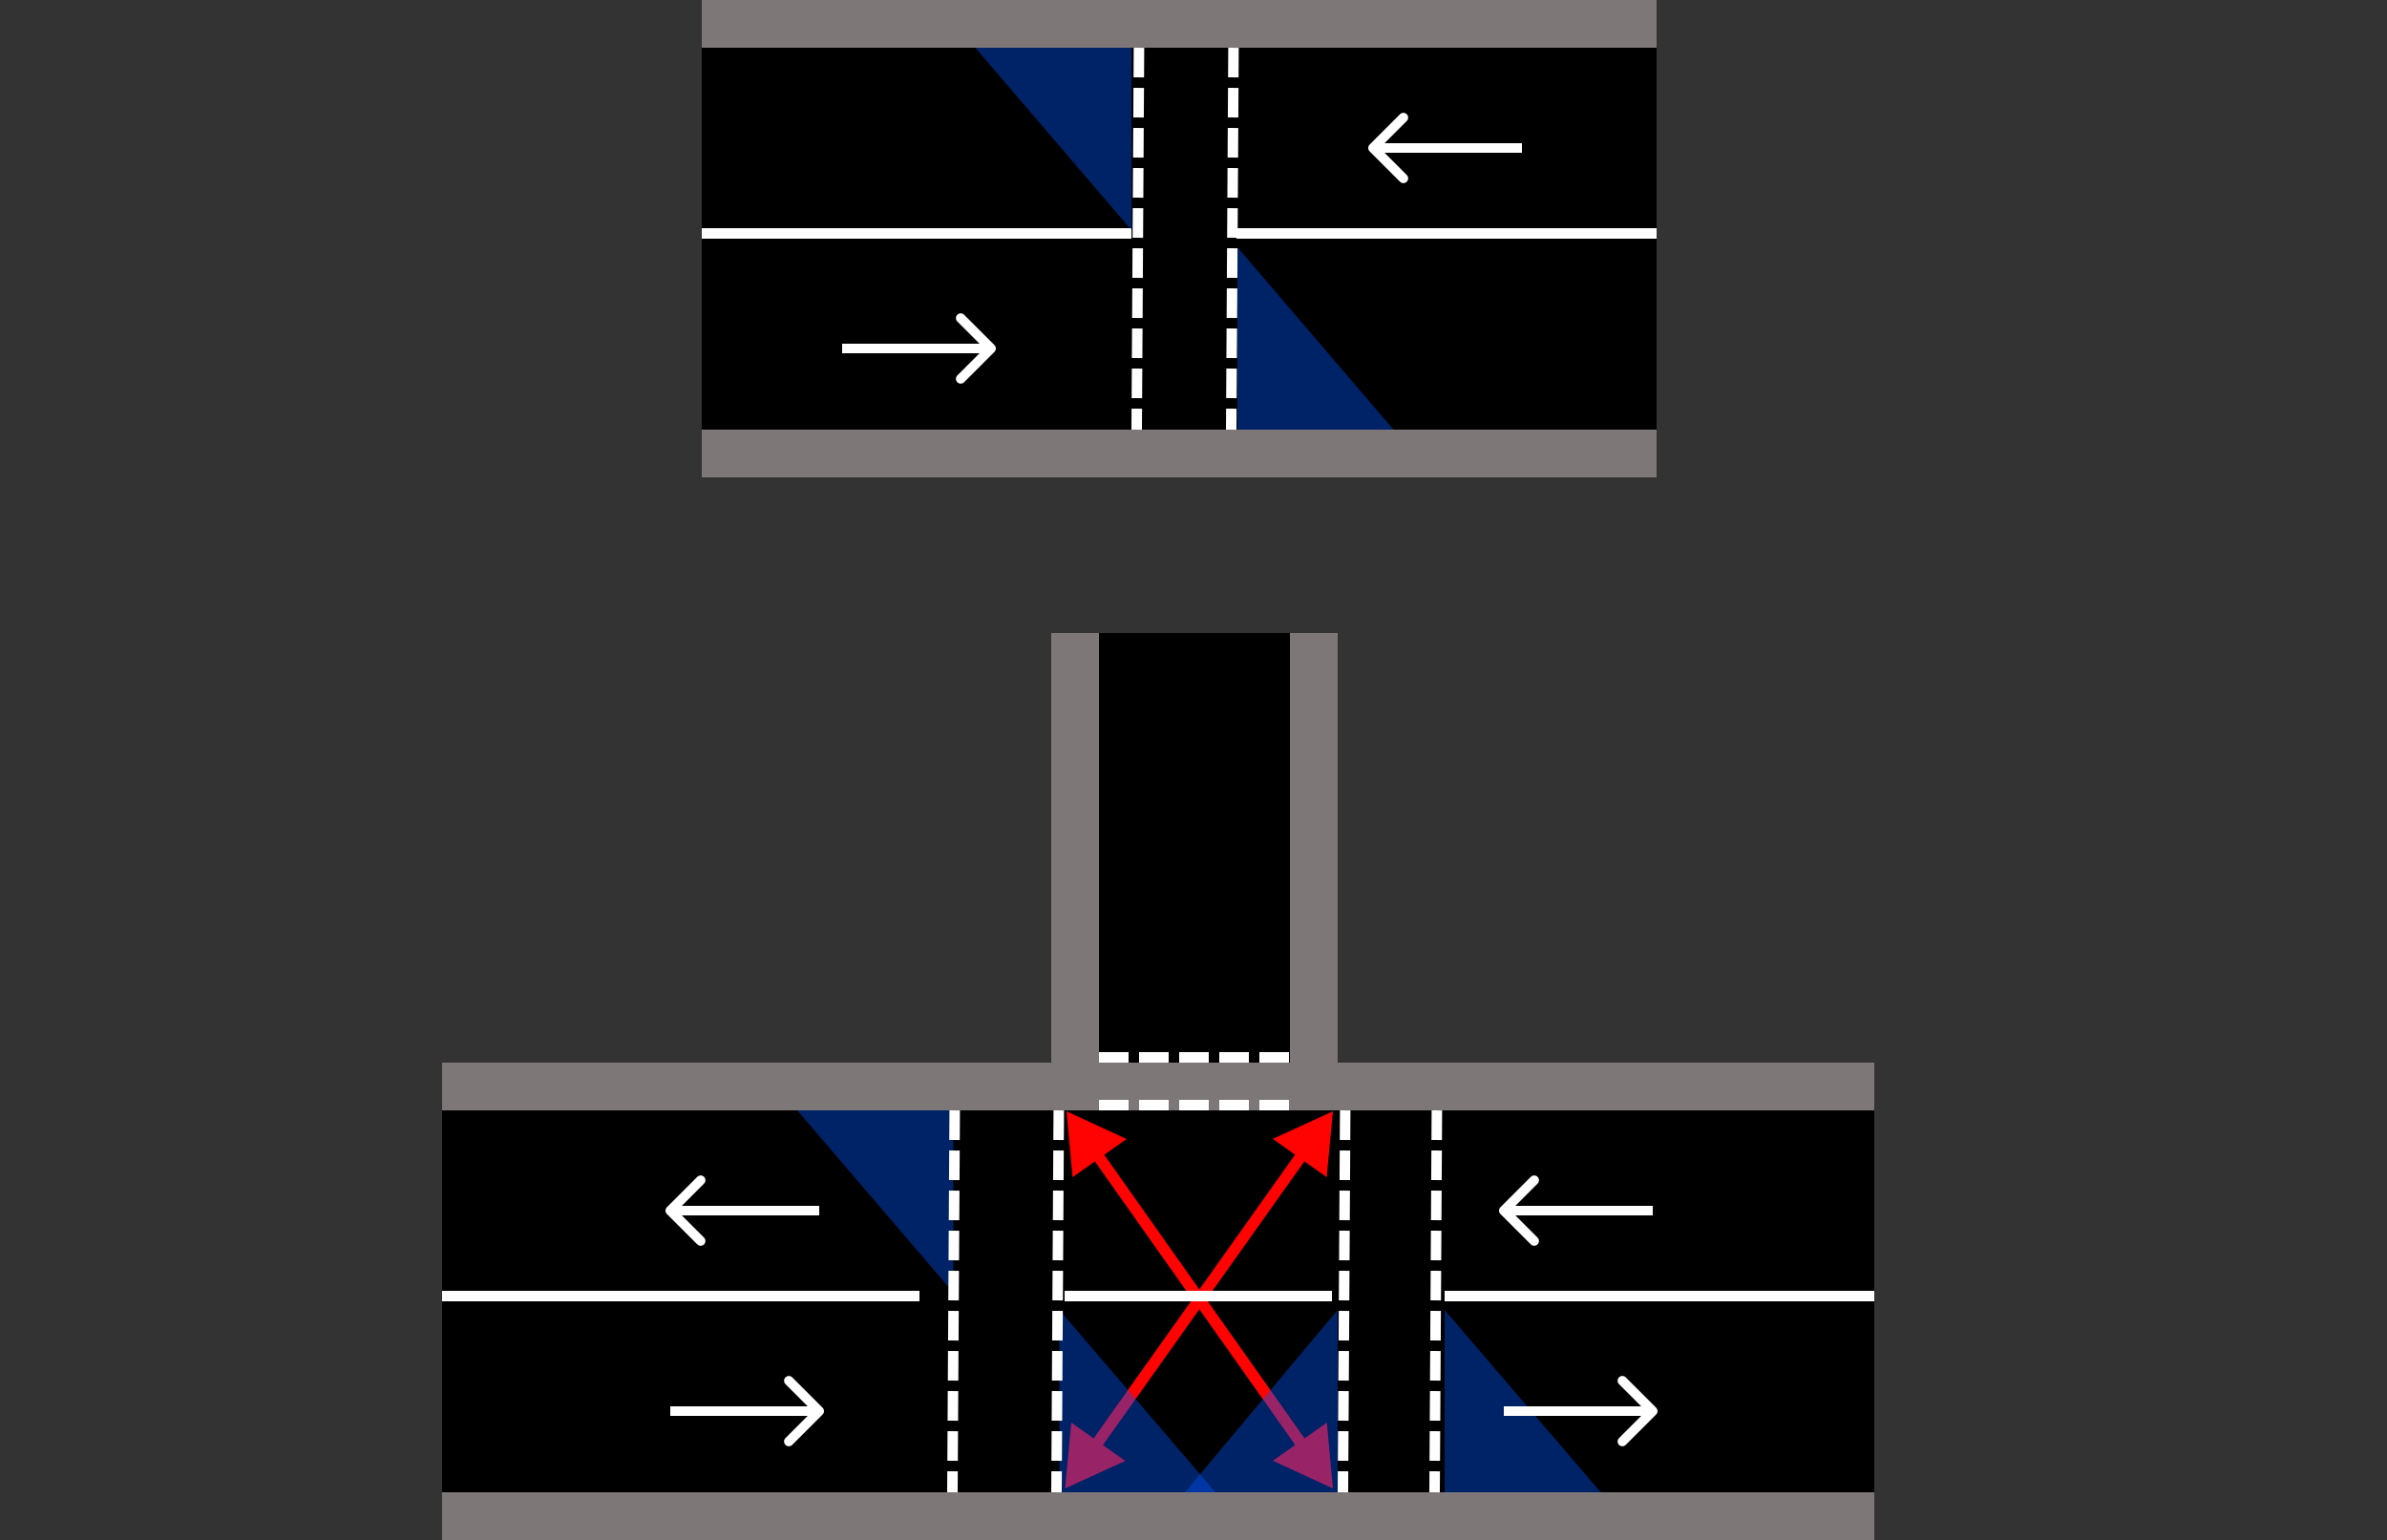 <svg width="2500" height="1613" viewBox="0 0 2500 1613" fill="none" xmlns="http://www.w3.org/2000/svg">
<rect x="0" y="0" width="2500" height="1613" fill="#333333" stroke="none"/>
<g id="Frame 1">
<g id="PLACE_Example_2">
<g id="Street">
<rect id="Rectangle 1" x="463" y="1163" width="1500" height="400" fill="black"/>
<rect id="Rectangle 2" x="1151" y="1163" width="500" height="200" transform="rotate(-90 1151 1163)" fill="black"/>
</g>
<g id="Sidewalk">
<rect id="Rectangle 3" x="463" y="1563" width="1500" height="50" fill="#7D7777"/>
<rect id="Rectangle 4" x="463" y="1113" width="1500" height="50" fill="#7D7777"/>
<rect id="Rectangle 5" x="1351" y="1163" width="500" height="50" transform="rotate(-90 1351 1163)" fill="#7D7777"/>
<rect id="Rectangle 6" x="1101" y="1163" width="500" height="50" transform="rotate(-90 1101 1163)" fill="#7D7777"/>
</g>
<g id="zones">
<g id="diagonal">
<path id="Vector 5" d="M1115.5 1559L1178.48 1530.14L1122 1490.02L1115.5 1559ZM1396 1164L1333.02 1192.86L1389.5 1232.98L1396 1164ZM1151.66 1518.45L1369.63 1211.5L1359.84 1204.55L1141.87 1511.5L1151.66 1518.45Z" fill="#FF0202"/>
<path id="Vector 6" d="M1396 1559L1333.09 1529.98L1389.68 1490.01L1396 1559ZM1117 1164L1179.91 1193.02L1123.32 1232.99L1117 1164ZM1359.95 1518.35L1143.25 1211.57L1153.05 1204.65L1369.75 1511.43L1359.95 1518.35Z" fill="#FF0202"/>
</g>
<g id="corners">
<path id="Vector 1" d="M835 1163L998.5 1354V1163H835Z" fill="#0057FF" fill-opacity="0.4"/>
<path id="Vector 2" d="M1273 1563L1109.5 1372V1563H1273Z" fill="#0057FF" fill-opacity="0.4"/>
<path id="Vector 4" d="M1676.5 1563L1513 1372V1563H1676.5Z" fill="#0057FF" fill-opacity="0.4"/>
<path id="Vector 3" d="M1241 1563L1401 1372V1563H1241Z" fill="#0057FF" fill-opacity="0.4"/>
</g>
</g>
<g id="Lines">
<g id="Lines_2">
<line id="Line 15" x1="999.862" y1="1168.53" x2="997.533" y2="1557.53" stroke="white" stroke-width="11" stroke-linecap="square" stroke-dasharray="20 22"/>
<line id="Line 16" x1="1108.86" y1="1168.53" x2="1106.53" y2="1557.53" stroke="white" stroke-width="11" stroke-linecap="square" stroke-dasharray="20 22"/>
<line id="Line 17" x1="1156.5" y1="1107.5" x2="1345.5" y2="1107.5" stroke="white" stroke-width="11" stroke-linecap="square" stroke-dasharray="20 22"/>
<line id="Line 18" x1="1156.5" y1="1157.5" x2="1345.5" y2="1157.5" stroke="white" stroke-width="11" stroke-linecap="square" stroke-dasharray="20 22"/>
<line id="Line 19" x1="1504.86" y1="1168.53" x2="1502.53" y2="1557.53" stroke="white" stroke-width="11" stroke-linecap="square" stroke-dasharray="20 22"/>
<line id="Line 20" x1="468.5" y1="1357.5" x2="957.5" y2="1357.5" stroke="white" stroke-width="11" stroke-linecap="square"/>
<line id="Line 21" x1="1120.5" y1="1357.5" x2="1389.5" y2="1357.5" stroke="white" stroke-width="11" stroke-linecap="square"/>
<line id="Line 22" x1="1518.5" y1="1357.5" x2="1957.5" y2="1357.5" stroke="white" stroke-width="11" stroke-linecap="square"/>
<line id="Line 23" x1="1408.86" y1="1168.53" x2="1406.53" y2="1557.53" stroke="white" stroke-width="11" stroke-linecap="square" stroke-dasharray="20 22"/>
</g>
<g id="arrows">
<path id="Arrow 5" d="M1571.46 1264.46C1569.51 1266.42 1569.51 1269.58 1571.46 1271.54L1603.28 1303.36C1605.24 1305.31 1608.4 1305.31 1610.36 1303.36C1612.31 1301.4 1612.31 1298.24 1610.36 1296.28L1582.07 1268L1610.36 1239.72C1612.31 1237.76 1612.31 1234.6 1610.36 1232.64C1608.4 1230.69 1605.24 1230.69 1603.28 1232.64L1571.46 1264.46ZM1575 1273H1731V1263H1575V1273Z" fill="white"/>
<path id="Arrow 6" d="M698.464 1264.46C696.512 1266.42 696.512 1269.58 698.464 1271.54L730.284 1303.36C732.237 1305.31 735.403 1305.31 737.355 1303.36C739.308 1301.4 739.308 1298.24 737.355 1296.28L709.071 1268L737.355 1239.72C739.308 1237.76 739.308 1234.6 737.355 1232.64C735.403 1230.69 732.237 1230.69 730.284 1232.64L698.464 1264.46ZM702 1273H858V1263H702V1273Z" fill="white"/>
<path id="Arrow 7" d="M861.536 1481.54C863.488 1479.58 863.488 1476.42 861.536 1474.46L829.716 1442.64C827.763 1440.69 824.597 1440.69 822.645 1442.64C820.692 1444.6 820.692 1447.76 822.645 1449.72L850.929 1478L822.645 1506.28C820.692 1508.24 820.692 1511.4 822.645 1513.36C824.597 1515.31 827.763 1515.31 829.716 1513.36L861.536 1481.54ZM702 1483H858V1473H702V1483Z" fill="white"/>
<path id="Arrow 8" d="M1734.54 1481.54C1736.49 1479.58 1736.49 1476.42 1734.54 1474.46L1702.72 1442.64C1700.76 1440.69 1697.6 1440.69 1695.64 1442.64C1693.69 1444.6 1693.69 1447.76 1695.64 1449.72L1723.93 1478L1695.64 1506.28C1693.69 1508.24 1693.69 1511.4 1695.64 1513.36C1697.6 1515.31 1700.76 1515.31 1702.72 1513.36L1734.54 1481.54ZM1575 1483H1731V1473H1575V1483Z" fill="white"/>
</g>
</g>
</g>
<g id="PLACE_Example_1">
<g id="Sidewalk_2">
<rect id="Rectangle 3_2" x="735" y="450" width="1000" height="50" fill="#7D7777"/>
<rect id="Rectangle 4_2" x="735" width="1000" height="50" fill="#7D7777"/>
</g>
<g id="Street_2">
<rect id="Rectangle 1_2" x="735" y="50" width="1000" height="400" fill="black"/>
</g>
<g id="Lines_3">
<line id="Line 28" x1="1291.86" y1="55.533" x2="1289.53" y2="444.526" stroke="white" stroke-width="11" stroke-linecap="square" stroke-dasharray="20 22"/>
<line id="Line 29" x1="740.5" y1="244.5" x2="1179.5" y2="244.5" stroke="white" stroke-width="11" stroke-linecap="square"/>
<line id="Line 31" x1="1300.5" y1="244.5" x2="1729.5" y2="244.5" stroke="white" stroke-width="11" stroke-linecap="square"/>
<line id="Line 32" x1="1192.86" y1="55.533" x2="1190.53" y2="444.526" stroke="white" stroke-width="11" stroke-linecap="square" stroke-dasharray="20 22"/>
<path id="Arrow 11" d="M1041.54 368.536C1043.49 366.583 1043.49 363.417 1041.54 361.464L1009.72 329.645C1007.76 327.692 1004.6 327.692 1002.64 329.645C1000.69 331.597 1000.69 334.763 1002.64 336.716L1030.93 365L1002.64 393.284C1000.69 395.237 1000.69 398.403 1002.64 400.355C1004.6 402.308 1007.76 402.308 1009.72 400.355L1041.54 368.536ZM882 370H1038V360H882V370Z" fill="white"/>
<path id="Arrow 10" d="M1434.46 151.464C1432.51 153.417 1432.51 156.583 1434.46 158.536L1466.28 190.355C1468.24 192.308 1471.4 192.308 1473.36 190.355C1475.31 188.403 1475.31 185.237 1473.36 183.284L1445.07 155L1473.36 126.716C1475.31 124.763 1475.31 121.597 1473.36 119.645C1471.4 117.692 1468.24 117.692 1466.28 119.645L1434.46 151.464ZM1438 160H1594V150H1438V160Z" fill="white"/>
</g>
<g id="zones_2">
<path id="Vector 1_2" d="M1021.5 50L1185 241V50H1021.5Z" fill="#0057FF" fill-opacity="0.4"/>
<path id="Vector 2_2" d="M1459.5 450L1296 259V450H1459.5Z" fill="#0057FF" fill-opacity="0.4"/>
</g>
</g>
</g>
</svg>
